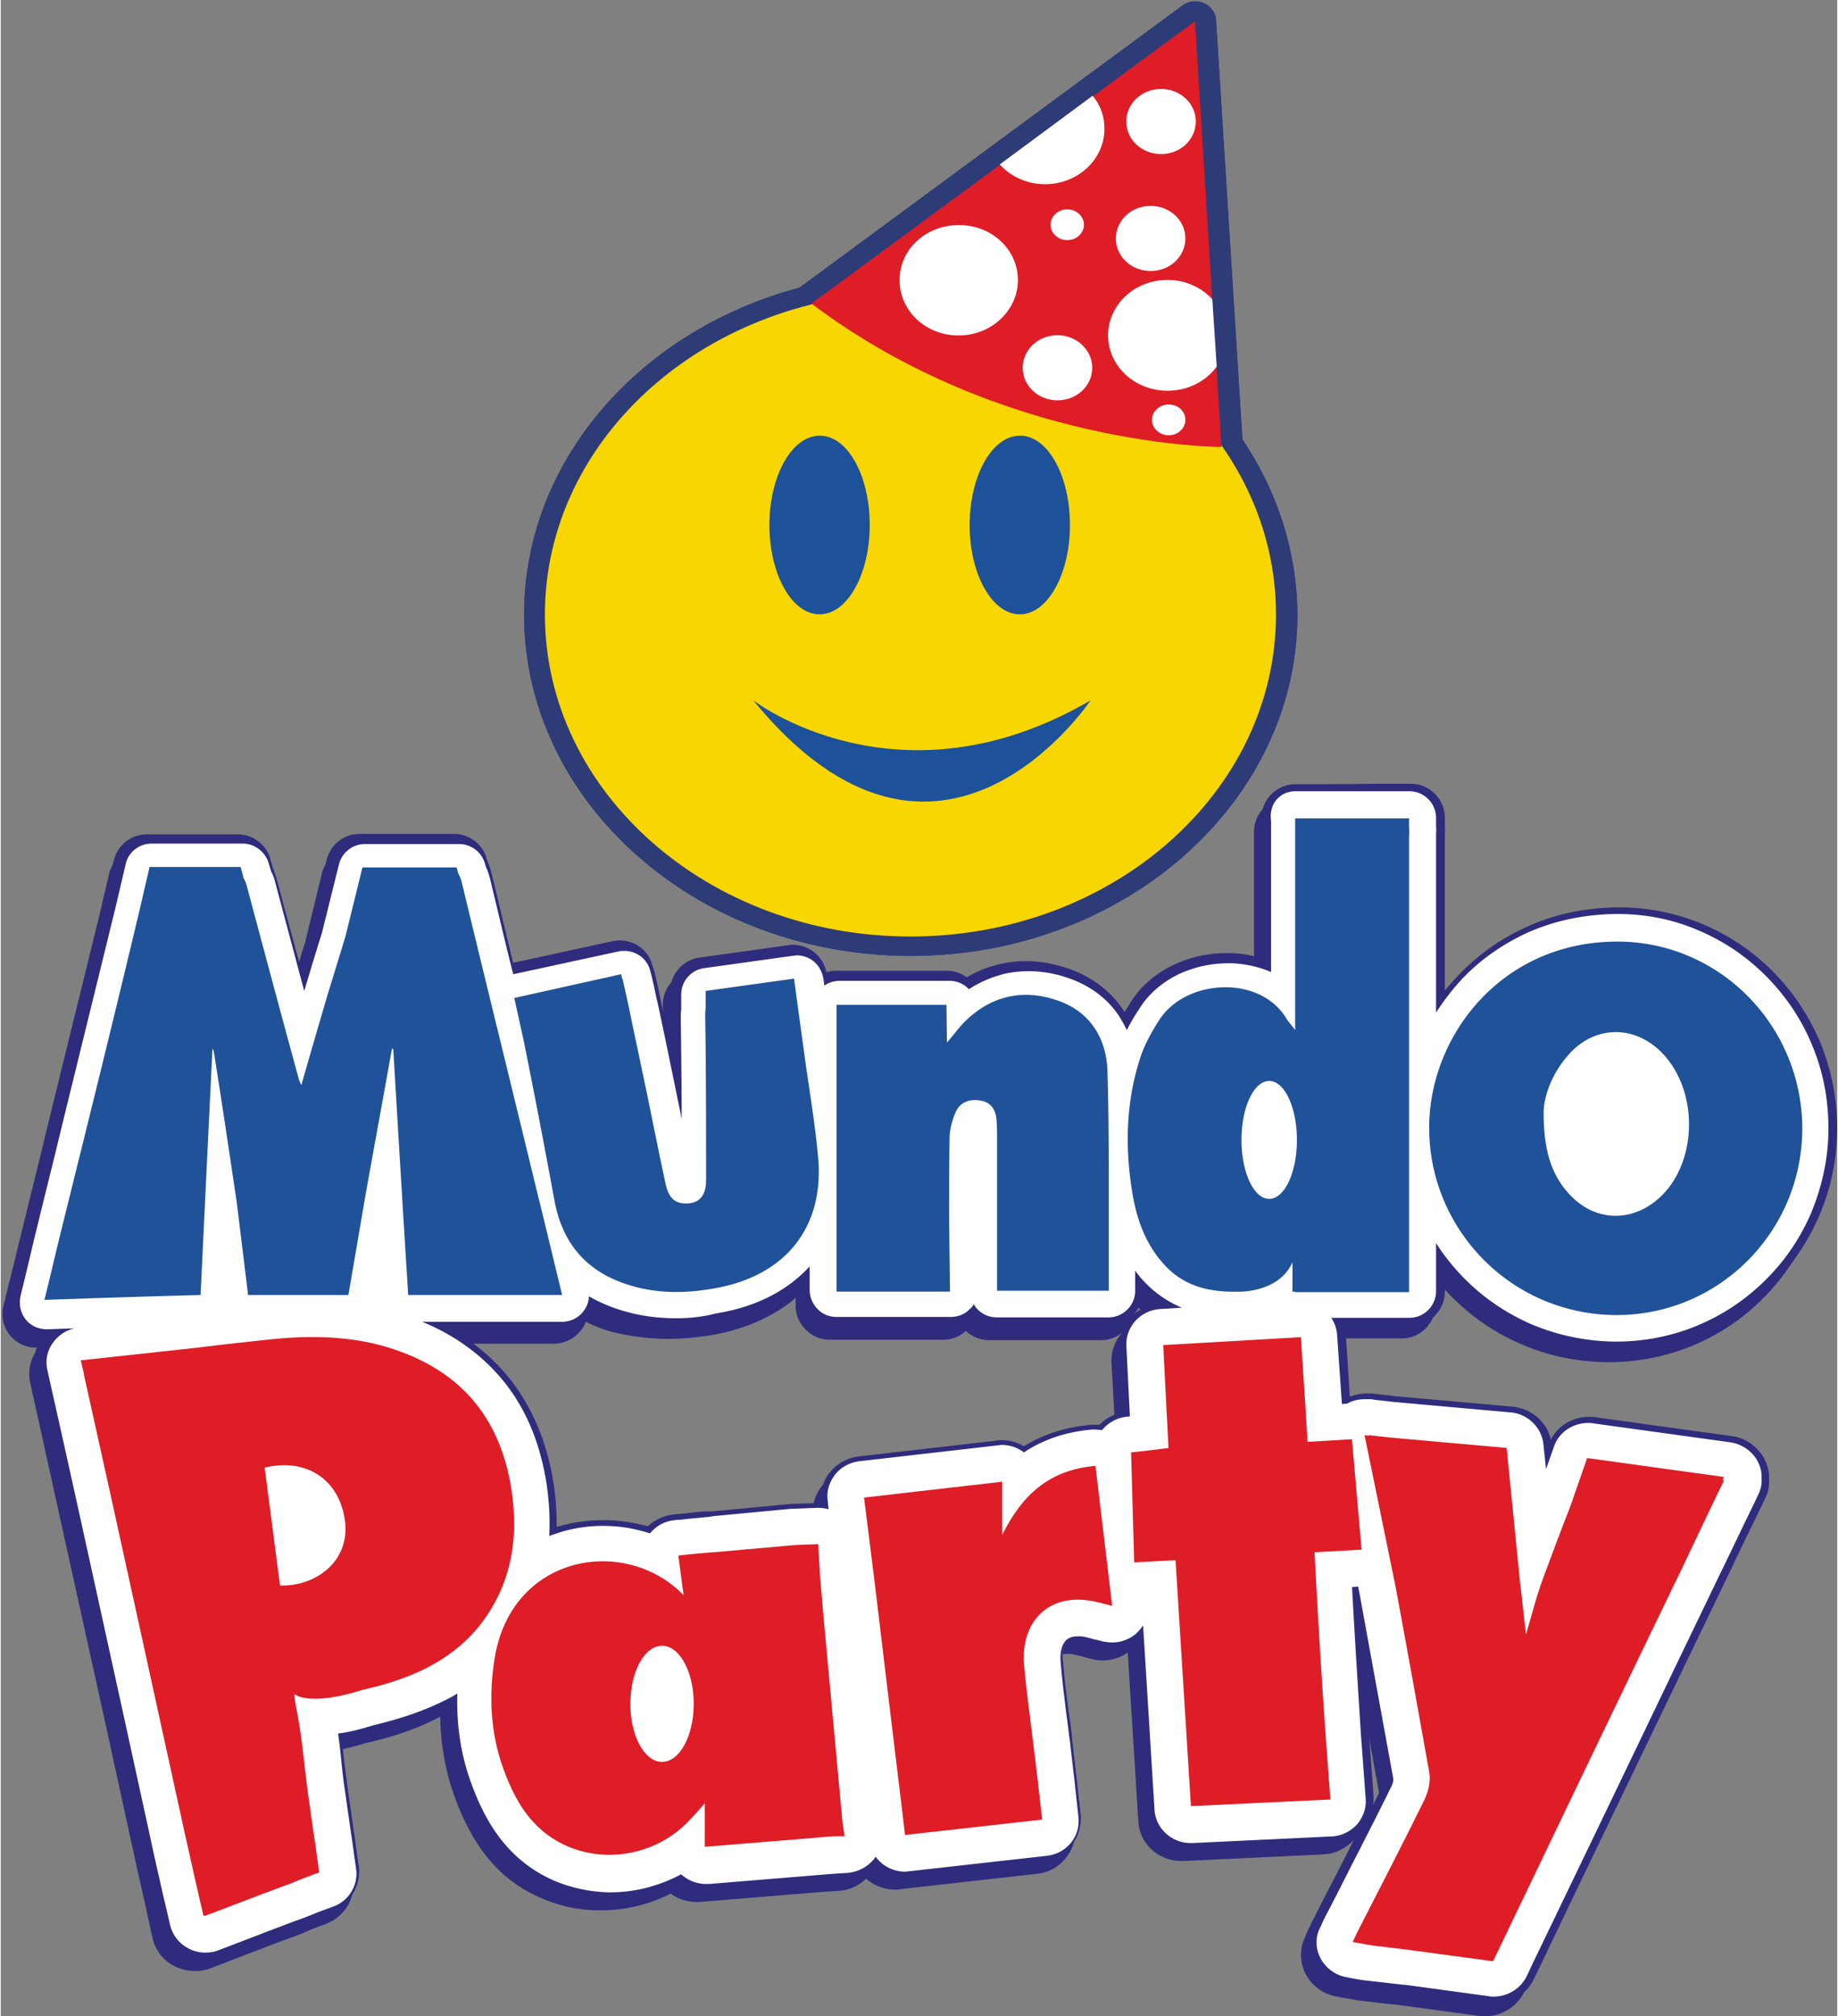 <svg height="2500" viewBox="-.517 -.282 400.848 440.091" width="2279" xmlns="http://www.w3.org/2000/svg"><rect x="-.517" y="-.282" width="400.848" height="440.091" fill="#808080" stroke="none"/><path d="m93.46 292c6.145 3.073 11.234 7.202 15.266 12.194 4.801 6.05 7.874 13.635 9.218 22.276.576 3.552.768 7.009.672 10.274.384-.097.768-.289 1.152-.385a33.421 33.421 0 0 1 9.698-1.44c2.688 0 5.472.288 8.065.96.672.192 1.248.384 1.92.576 1.44-1.536 3.457-2.496 5.569-2.784.576-.096 2.112-.192 2.112-.192 1.536-.192 3.169-.288 4.705-.48l1.44-.096 17.283-1.632h.48l4.993-.192h.288c.48 0 .96 0 1.344.096l-.096-.864c-.288-2.209.384-4.513 1.824-6.241s3.457-2.88 5.761-3.169l30.149-3.456c.288 0 .672-.096 1.056-.096 1.728 0 3.456.48 4.8 1.44 4.321-2.785 9.218-4.417 14.787-4.897h.768c.384 0 .768 0 1.248.096 1.44-1.536 3.36-2.496 5.473-2.784h.192l-.768-14.595c-.288-4.608 3.457-8.545 8.161-8.833l1.728-.096a23.797 23.797 0 0 1 -5.952-4.8c-.192-.193-.288-.385-.48-.577v2.112c0 3.649-2.977 6.625-6.626 6.625h-24.387c-1.92 0-3.84-.864-5.089-2.304l-.288.288c-1.248 1.248-2.977 2.016-4.705 2.016h-24.868c-1.728 0-3.456-.672-4.704-1.92s-1.92-2.88-1.92-4.705v-3.36c-4.897 4.705-11.618 7.873-19.588 9.217-3.072.48-6.049.768-8.929.768-4.417 0-8.545-.576-12.482-1.824a36.899 36.899 0 0 1 -5.953-2.496c-.192.96-.672 1.824-1.248 2.688-1.248 1.632-3.169 2.497-5.185 2.497h-26.884zm230.147 147.191c-.384 0-.768 0-1.248-.096l-18.339-2.495h-.384c-2.4-.288-4.992-.576-7.393-.864-1.152-.096-2.112-.288-3.264-.48h-.096l-1.44-.288c-2.689-.48-4.897-2.017-6.145-4.417a8.239 8.239 0 0 1 -.193-7.49c.193-.383.289-.671.48-.96l.097-.095c.288-.672.672-1.44 1.056-2.209a596.075 596.075 0 0 0 3.936-7.68c3.36-6.626 6.913-13.443 10.178-20.164.192-.384.288-.864.288-1.056-2.496-13.73-4.993-27.364-7.297-39.942l-.096-.48c.576 10.081 1.248 20.067 1.824 30.148l1.056 14.306c.192 2.305-.576 4.513-2.208 6.241-1.536 1.729-3.745 2.689-6.049 2.88l-30.34 1.441h-.48c-4.61 0-8.354-3.456-8.642-7.97l-2.4-38.309-.385.384c-1.536 1.344-3.648 2.112-5.76 2.112-.673 0-1.44-.096-2.113-.288-.768-.192-1.44-.384-2.112-.576-.96-.288-1.632-.48-2.208-.48-.384-.096-.769-.096-1.153-.096-.864 0-1.632.192-2.016.576-.864.768-1.248 2.497-1.056 4.609.288 3.648.768 7.297 1.248 11.138v.192c.288 1.92.48 3.84.768 5.76.384 3.65.864 7.202 1.248 11.042l.577 5.281c.288 2.208-.385 4.417-1.729 6.145-1.44 1.824-3.552 2.976-5.857 3.265l-29.956 3.36c-.384 0-.672.096-.96.096-2.4 0-4.801-1.056-6.433-2.784l-.096.096c-1.537 1.824-3.841 2.88-6.241 2.976l-1.729.096-28.132 2.208h-.768c-2.016 0-4.033-.672-5.569-2.016-4.705 2.497-9.985 3.745-15.266 3.745h-.384c-4.321-.096-8.546-.96-12.386-2.689-4.033-1.824-7.681-4.416-10.562-7.68-3.168-3.65-5.857-8.354-7.97-14.211-2.015-5.665-3.072-11.81-3.072-18.243-.576.288-1.056.576-1.632.864-4.416 2.209-9.505 4.033-15.65 5.377a58.39 58.39 0 0 1 -7.105 1.728c.288 2.017.48 3.937.672 5.857.192 1.729.384 3.649.672 5.473l1.344 9.41c.192 1.152.384 2.4.48 3.456l.672 4.705c.576 3.84-1.728 7.585-5.377 9.025l-3.648 1.344c-1.248.576-2.88 1.153-4.705 1.825-1.344.48-2.784 1.056-4.609 1.728l-12 4.608a9.218 9.218 0 0 1 -3.169.576h-.288c-1.44 0-2.88-.384-4.129-.96a8.756 8.756 0 0 1 -4.416-5.665c-.48-2.113-.96-4.129-1.44-6.145l-.096-.288c-.96-4.225-1.825-8.162-2.785-12.29-1.92-8.545-3.744-17.09-5.569-25.636l-.192-.768c-5.28-23.908-10.657-48.68-16.13-73.067 0-.193-.096-.289-.096-.385l-.576-2.688c-.48-2.304 0-4.8 1.44-6.721.48-.576.96-1.152 1.632-1.632l-2.208.096h-.192c-2.017 0-3.84-.864-5.089-2.4a6.608 6.608 0 0 1 -1.344-5.761 387.96 387.96 0 0 1 1.248-5.281c.864-3.553 1.632-6.913 2.496-10.274 1.537-6.145 3.073-12.386 4.609-18.53l.192-.673c4.033-16.514 8.257-33.509 12.386-50.504l2.016-9.025a6.568 6.568 0 0 1 6.433-5.185h19.875c2.977 0 5.57 2.017 6.337 4.801l.48 1.824c.384.768.672 1.536.865 2.4 2.016 7.49 4.032 14.979 5.664 21.124.672-2.304 1.345-4.513 2.113-6.721l1.056-3.265 3.648-14.978c.769-2.976 3.36-4.993 6.433-4.993h20.644c2.976 0 5.664 2.017 6.433 4.897l.192.672c.384.864.672 1.728.96 2.88 1.536 6.626 3.168 13.25 4.8 19.876l22.276-4.897c.48-.096.96-.192 1.44-.192 3.073 0 5.761 2.112 6.433 5.089.096.384.288.672.288 1.056.48 2.016 1.92 8.833 1.92 8.833.673 3.265 1.44 6.721 2.113 10.178.288 1.536.672 3.072.96 4.608 0-4.512-.096-9.409-.192-14.21 0-.576 0-1.152.096-1.728v-3.457c0-3.264 2.496-6.145 5.76-6.529l19.3-2.688c.288 0 .576-.096.864-.096 1.44 0 2.88.48 4.033 1.344 1.44 1.056 2.304 2.593 2.592 4.417l.096.48a6.887 6.887 0 0 1 2.784-.576h24.004c1.632 0 3.169.576 4.32 1.632 2.497-1.536 5.09-2.592 7.874-3.168 1.632-.384 3.264-.48 4.993-.48 2.976 0 5.953.576 9.025 1.536 4.8 1.632 8.833 4.608 11.426 8.641.384.576.672 1.152 1.056 1.728a93.306 93.306 0 0 1 2.208-3.648c2.113-3.265 5.281-5.953 9.218-7.681 3.264-1.537 7.009-2.305 10.753-2.305h.673c2.688.096 5.472.576 7.873 1.537v-32.07c0-3.648 2.976-6.624 6.625-6.624h24.866c3.648 0 6.625 2.976 6.625 6.625v1.824c.096.768 0 1.536 0 2.016v36.198c1.248-1.825 2.688-3.457 4.224-5.089a45.895 45.895 0 0 1 14.787-10.562c5.952-2.688 12.481-4.032 19.395-4.128h.48c6.145 0 12.193 1.248 17.858 3.552a46.021 46.021 0 0 1 14.979 9.986c4.416 4.416 7.873 9.505 10.273 15.266 2.497 5.953 3.745 12.194 3.745 18.723 0 6.433-1.344 12.674-3.84 18.627-2.401 5.665-5.954 10.754-10.274 15.074s-9.41 7.681-15.075 9.986-11.713 3.552-17.858 3.552h-.48c-6.53-.096-12.866-1.44-18.82-4.032-5.664-2.497-10.657-6.05-14.978-10.466a56.19 56.19 0 0 1 -4.32-5.185v7.97c0 3.648-2.977 6.625-6.625 6.625h-15.746c.384.864.672 1.824.672 2.784l.96 14.402h.288c1.249-.672 2.689-.96 4.13-.96h.96c.287 0 .671 0 .96.096 1.344.192 2.688.288 4.032.384h.096l25.732 2.304c4.129.384 7.49 3.553 7.873 7.586l.192 1.92.576-1.632c1.153-3.457 4.513-5.761 8.258-5.761.384 0 .864 0 1.248.096l29.86 4.128a8.98 8.98 0 0 1 6.433 4.321c.769 1.344 1.153 2.88 1.057 4.32.096 1.345-.192 2.69-.769 3.937l-2.88 5.953a1537.893 1537.893 0 0 1 -6.241 12.962c-3.264 6.817-6.625 13.73-9.89 20.547-9.793 20.356-19.97 41.479-29.956 62.314-.096.192-.192.288-.192.384l-1.344 2.784c-1.825 3.169-4.897 5.09-8.258 5.09" fill="#2f2c7d"/><path d="m297.225 397.273c.192-.864.192-1.632.192-2.496l-1.056-14.306c-.385-5.953-.769-11.81-1.153-17.667 1.633 9.121 3.36 18.53 5.09 28.036 0 .192-.097.48-.193.672zm-51.945-107.823c1.152-1.344 1.824-2.977 1.824-4.897v-.096c1.056 1.056 2.112 1.92 3.264 2.784-1.92.192-3.744 1.057-5.088 2.209m-99.952 2.496c2.88 0 5.857-.288 9.026-.768 7.393-1.248 13.73-4.033 18.627-8.161v1.632c0 2.016.768 3.84 2.208 5.28s3.264 2.21 5.185 2.21h24.771c1.825 0 3.649-.673 4.993-1.921 1.344 1.248 3.169 2.016 5.089 2.016h24.388a7.255 7.255 0 0 0 4.705-1.728c-1.537 1.728-2.497 4.033-2.4 6.529l.767 13.922c-1.92.384-3.744 1.248-5.089 2.688h-1.728c-5.473.48-10.465 2.017-14.786 4.705-1.44-.864-3.169-1.344-4.8-1.344-.385 0-.769 0-1.057.096l-30.149 3.457c-2.496.288-4.704 1.536-6.337 3.456-1.536 1.92-2.208 4.32-2.016 6.721h-.864l-4.993.192h-.576l-17.283 1.632h-1.44c-1.632.096-3.168.288-4.704.48h-.193c-.672.096-1.248.096-1.92.192a9.671 9.671 0 0 0 -5.76 2.593c-.48-.192-1.057-.288-1.537-.384-2.688-.672-5.473-.96-8.257-.96-3.36 0-6.721.48-9.986 1.44h-.096c0-2.977-.192-6.145-.672-9.314-1.344-8.833-4.513-16.418-9.313-22.659-3.457-4.417-7.681-8.065-12.77-10.946h23.811c2.305 0 4.417-1.056 5.857-2.784a6.907 6.907 0 0 0 1.152-2.016c1.633.864 3.457 1.536 5.281 2.112 4.225 1.056 8.354 1.632 12.866 1.632m135.093-118.098c-4.033 0-7.393 3.36-7.393 7.393v30.629a22.47 22.47 0 0 0 -7.105-1.152h-.672c-3.84 0-7.681.864-11.042 2.4-4.033 1.824-7.297 4.609-9.505 7.97-.577.863-1.057 1.727-1.537 2.496-.096-.192-.288-.384-.384-.576-2.784-4.13-6.913-7.202-11.906-8.93-3.168-1.056-6.24-1.632-9.313-1.632-1.728 0-3.457.192-5.185.576-2.688.576-5.28 1.536-7.681 2.976-1.248-.96-2.784-1.44-4.417-1.44h-24.001c-.768 0-1.44.096-2.209.288-.384-1.728-1.344-3.36-2.784-4.416a7.528 7.528 0 0 0 -4.513-1.537c-.384 0-.672 0-1.056.096l-19.299 2.689c-3.648.48-6.433 3.648-6.433 7.297v3.456c0 .577-.096 1.153-.096 1.825 0 2.112.096 4.224.096 6.337-.48-2.4-1.056-4.801-1.536-7.01l-.576-2.784c-.384-2.016-.864-4.032-1.344-6.049-.096-.384-.192-.768-.385-1.152-.864-3.36-3.744-5.665-7.2-5.665-.577 0-1.057.096-1.633.192l-21.603 4.705c-1.728-7.01-3.169-13.25-4.609-19.107-.288-1.152-.576-2.112-.96-2.976l-.192-.577c-.864-3.264-3.84-5.472-7.201-5.472h-19.972c-3.457 0-6.337 2.304-7.201 5.664l-3.649 14.979-.96 3.072v.096c-.48 1.44-.864 2.88-1.344 4.321-1.537-5.569-3.265-12.098-4.993-18.435-.192-.864-.576-1.728-.864-2.496l-.48-1.729c-.864-3.168-3.84-5.376-7.105-5.376h-19.875c-3.457 0-6.433 2.4-7.202 5.76l-2.112 9.026c-4.128 16.802-8.353 33.893-12.386 50.408-1.536 6.433-3.168 12.77-4.704 19.203-.865 3.36-1.633 6.72-2.497 10.177l-.096.192c-.384 1.632-.768 3.36-1.248 5.185-.576 2.208 0 4.609 1.44 6.433 1.44 1.728 3.457 2.688 5.761 2.688h.48c-.096.096-.192.192-.288.384-1.536 2.113-2.112 4.801-1.536 7.298l.576 2.688c0 .096.096.288.096.384 5.377 24.388 10.85 49.16 16.13 73.067 1.92 8.834 3.841 17.571 5.761 26.404.864 4.129 1.825 8.162 2.785 12.386v.192c.48 2.017.864 4.033 1.344 6.05a9.097 9.097 0 0 0 4.8 6.144 9.974 9.974 0 0 0 4.417 1.056h.192a8.856 8.856 0 0 0 3.457-.672l12.002-4.608a178.905 178.905 0 0 1 4.608-1.729c1.92-.672 3.457-1.248 4.801-1.92l3.553-1.344c4.032-1.536 6.529-5.57 5.953-9.794l-.672-4.704c-.096-1.057-.288-2.209-.48-3.457l-1.345-9.41c-.192-1.824-.48-3.744-.672-5.376s-.384-3.36-.576-5.09c2.016-.383 4.225-.96 6.433-1.631 6.145-1.345 11.234-3.169 15.747-5.473l.576-.288c.096 6.049 1.152 11.906 3.072 17.282 2.112 5.857 4.8 10.754 8.065 14.403 2.977 3.456 6.625 6.049 10.85 7.873 3.937 1.728 8.257 2.688 12.674 2.688h.48c5.28 0 10.466-1.248 15.17-3.648 1.633 1.248 3.649 1.824 5.665 1.824h.768l26.884-2.208 1.44-.096 1.633-.096c2.4-.096 4.609-1.057 6.24-2.689a9.637 9.637 0 0 0 6.338 2.4c.384 0 .768 0 1.056-.095l29.957-3.36c2.592-.289 4.8-1.537 6.337-3.553a8.99 8.99 0 0 0 1.92-6.721l-.576-5.281c-.384-3.649-.864-7.297-1.248-11.042-.192-2.016-.48-4.129-.768-5.953-.48-3.84-.96-7.49-1.249-11.138-.192-2.112.288-3.456.768-3.936.288-.288.769-.384 1.537-.384.288 0 .672 0 1.056.096.48.096 1.248.288 2.112.48.576.192 1.344.384 2.112.576s1.537.288 2.305.288c1.92 0 3.84-.576 5.473-1.728l2.304 36.87c.288 4.896 4.417 8.64 9.41 8.64h.48l30.436-1.44c2.497-.096 4.897-1.248 6.625-3.072 0 0 0-.096.096-.096a997.791 997.791 0 0 1 -5.185 10.178c-1.344 2.496-2.592 5.088-3.936 7.68-.384.769-.768 1.537-1.056 2.209v.096c-.192.288-.288.672-.48 1.056-1.249 2.593-1.153 5.665.192 8.161s3.84 4.321 6.72 4.801l1.44.288h.097c1.056.192 2.112.384 3.264.576 2.497.288 4.993.576 7.394.864h.48l18.338 2.497c.48.096.865.096 1.345.096 3.648 0 7.009-2.112 8.545-5.28l1.344-2.785c.096-.096.096-.288.192-.384 9.986-20.932 20.163-41.959 29.957-62.314 3.264-6.817 6.625-13.73 9.89-20.547 2.112-4.32 4.128-8.738 6.24-12.962l.384-.672 2.497-5.281a8.175 8.175 0 0 0 .864-4.225c.096-1.632-.384-3.264-1.152-4.704-1.44-2.497-4.033-4.321-6.913-4.705l-29.86-4.129c-.481-.096-.865-.096-1.345-.096-3.553 0-6.817 1.92-8.353 4.993-.865-3.84-4.225-6.817-8.354-7.201l-25.732-2.305c-1.344-.192-2.688-.288-4.128-.48-.384 0-.672-.096-1.056-.096h-.96c-1.249 0-2.497.288-3.65.672l-.863-13.442c0-.672-.192-1.344-.384-2.016h14.69c4.033 0 7.393-3.36 7.393-7.393v-5.665c.96 1.152 1.92 2.304 2.976 3.457 4.417 4.512 9.506 8.16 15.267 10.657 5.953 2.689 12.386 4.033 19.107 4.129h.48c6.337 0 12.386-1.248 18.147-3.553 5.76-2.4 10.85-5.76 15.266-10.177 4.513-4.417 7.97-9.602 10.466-15.363 2.592-5.952 3.84-12.29 3.936-18.914 0-6.53-1.248-12.962-3.744-19.011-2.497-5.857-5.953-11.042-10.466-15.555-4.417-4.416-9.505-7.777-15.17-10.177a47.114 47.114 0 0 0 -18.147-3.649h-.48c-7.01.096-13.634 1.44-19.683 4.225-5.665 2.496-10.754 6.145-15.075 10.657-.96 1.057-1.92 2.113-2.88 3.265v-33.51-.383c0-.576.096-1.249 0-2.113v-1.728c0-4.033-3.36-7.393-7.393-7.393h-8.065c-5.57.192-11.33.192-16.803.192m-135.092 116.561c-4.32 0-8.353-.576-12.29-1.824a33.974 33.974 0 0 1 -6.817-2.977c0 1.248-.48 2.4-1.248 3.36-1.152 1.44-2.784 2.209-4.609 2.209h-30.533c7.489 3.072 13.634 7.681 18.147 13.442 4.704 5.953 7.68 13.346 9.025 21.987.576 3.937.768 7.682.576 11.33.672-.288 1.44-.48 2.208-.768a31.683 31.683 0 0 1 9.506-1.44c2.688 0 5.28.288 7.873.96.768.192 1.536.384 2.4.672 1.345-1.632 3.265-2.688 5.377-2.88.672-.096 1.44-.096 2.113-.192 1.536-.192 3.168-.288 4.704-.48.288 0 .576 0 .864-.096.192 0 .384 0 .576-.096l17.283-1.633h.48l4.993-.192h.288a9.47 9.47 0 0 1 2.304.288l-.192-1.92c-.288-2.016.384-4.033 1.633-5.665 1.344-1.632 3.168-2.592 5.28-2.88l30.15-3.457c.287 0 .575-.096.96-.096 1.727 0 3.456.576 4.8 1.632 4.32-2.88 9.313-4.512 14.882-4.992h.672c.48 0 1.057.096 1.537.096 1.248-1.537 3.072-2.593 5.184-2.88l.865-.097-.769-15.362c-.192-4.225 3.073-7.777 7.394-8.065l4.704-.288c-3.168-1.345-5.953-3.265-8.353-5.857-.672-.672-1.248-1.44-1.824-2.209v4.321a5.82 5.82 0 0 1 -5.857 5.857h-24.388c-2.112 0-4.033-1.152-5.089-2.88-.192.383-.48.768-.864 1.056-1.056 1.152-2.592 1.728-4.225 1.728h-24.867c-1.537 0-3.073-.576-4.129-1.728-1.056-1.057-1.728-2.593-1.728-4.13v-5.184c-4.897 5.377-11.906 8.93-20.451 10.274-2.88.768-5.761 1.056-8.546 1.056m135.093-115.026h24.868a5.82 5.82 0 0 1 5.857 5.857v1.824c.096.768 0 1.44 0 1.92v38.791c1.632-2.497 3.456-4.897 5.473-7.105 4.128-4.417 9.121-7.874 14.594-10.37 5.857-2.592 12.29-3.937 19.107-4.033h.48c6.049 0 12.002 1.153 17.57 3.553a46.078 46.078 0 0 1 14.69 9.89c4.322 4.32 7.778 9.409 10.082 14.978 2.497 5.857 3.649 12.002 3.649 18.435 0 6.337-1.344 12.481-3.745 18.338-2.4 5.57-5.76 10.562-10.177 14.883-4.32 4.224-9.218 7.489-14.786 9.793s-11.522 3.457-17.571 3.457h-.48c-6.433-.096-12.674-1.44-18.435-3.937-5.569-2.496-10.562-5.953-14.786-10.37-2.113-2.208-4.033-4.608-5.665-7.2v10.465a5.82 5.82 0 0 1 -5.857 5.857h-17.09c.671 1.056 1.151 2.304 1.247 3.648l1.057 15.17 1.152-.095c1.152-.672 2.496-.96 3.936-.96h1.825c1.44.192 2.784.288 4.128.48l25.732 2.304c3.745.288 6.817 3.265 7.201 6.913l.576 5.473 1.729-4.897c1.056-3.168 4.128-5.185 7.489-5.185.384 0 .768 0 1.152.096l29.86 4.13c2.497.383 4.61 1.823 5.858 3.936.672 1.248 1.056 2.592.96 4.032.096 1.152-.192 2.4-.768 3.553-.96 2.016-1.92 4.032-2.88 5.953a1537.893 1537.893 0 0 1 -6.242 12.962c-3.264 6.817-6.625 13.73-9.89 20.547-9.793 20.451-19.97 41.574-29.956 62.313-.096.193-.192.289-.192.385l-1.344 2.88c-1.344 2.688-4.129 4.417-7.201 4.417-.384 0-.768 0-1.152-.096l-18.34-2.497h-.287c-2.497-.288-4.993-.576-7.585-.864-1.153-.096-2.113-.288-3.265-.48l-1.44-.288c-2.4-.384-4.513-1.92-5.665-4.033s-1.248-4.608-.192-6.72c.192-.385.384-.769.48-1.057.384-.768.672-1.44 1.056-2.112a596.075 596.075 0 0 0 3.937-7.681c3.36-6.625 6.913-13.442 10.177-20.163.288-.577.384-1.249.384-1.44-2.496-13.73-4.992-27.365-7.297-40.039l-.384-2.016-1.344.096c.576 10.658 1.248 21.22 1.92 31.877l1.056 14.306c.192 2.016-.576 4.129-1.92 5.665-1.44 1.536-3.36 2.496-5.569 2.592l-30.34 1.44h-.384c-4.13 0-7.586-3.168-7.874-7.2l-2.496-40.327c-.384.672-.96 1.248-1.536 1.824-1.44 1.249-3.36 1.92-5.185 1.92-.672 0-1.248-.095-1.92-.191-.769-.192-1.44-.384-2.017-.48-.96-.288-1.728-.48-2.304-.576-.384-.096-.768-.096-1.248-.096-.96 0-1.825.192-2.497.768-1.056.96-1.536 2.88-1.248 5.28.288 3.65.768 7.298 1.248 11.234.288 1.92.48 3.937.768 5.857.385 3.649.865 7.201 1.249 11.042.192 1.728.384 3.456.576 5.28.48 4.225-2.593 7.97-6.913 8.45l-29.957 3.36c-.288 0-.576.096-.96.096-2.592 0-4.993-1.248-6.433-3.264-.192.288-.384.576-.576.768-1.44 1.632-3.457 2.592-5.665 2.785l-1.728.096-1.44.096-26.885 2.208h-.672c-2.016 0-3.84-.672-5.377-2.016-.096 0-.096-.096-.096-.096-4.704 2.496-9.985 3.936-15.362 3.936h-.384a32.538 32.538 0 0 1 -12.098-2.592c-3.936-1.729-7.393-4.32-10.273-7.49-3.169-3.552-5.761-8.257-7.778-13.922-2.208-6.048-3.168-12.481-2.976-19.395-.864.577-1.824 1.057-2.785 1.537-4.416 2.208-9.409 3.936-15.458 5.377-2.784.864-5.377 1.536-7.777 1.824.288 2.208.576 4.417.768 6.625.192 1.824.384 3.648.672 5.473l1.344 9.41c.192 1.247.384 2.4.48 3.36l.673 4.704c.48 3.457-1.537 6.913-4.897 8.162l-3.649 1.344a70.979 70.979 0 0 1 -4.705 1.824c-1.344.48-2.784 1.056-4.608 1.728l-12.002 4.61c-.96.383-1.92.575-2.88.575h-.194c-1.248 0-2.592-.288-3.744-.96-2.016-1.056-3.457-2.976-3.937-5.089s-.96-4.128-1.44-6.145c-.96-4.32-1.92-8.353-2.784-12.482-1.92-8.833-3.841-17.57-5.761-26.404-5.281-24.003-10.658-48.775-16.13-73.067 0-.192-.097-.288-.097-.384l-.576-2.688c-.48-2.113 0-4.321 1.344-6.05 1.153-1.536 2.785-2.592 4.61-2.976l-5.954.192h-.191c-1.728 0-3.456-.768-4.513-2.112-1.152-1.44-1.536-3.265-1.152-5.089.384-1.728.864-3.456 1.248-5.185.865-3.552 1.633-7.009 2.497-10.37 1.536-6.432 3.168-12.77 4.705-19.202 4.032-16.515 8.257-33.605 12.385-50.504l2.113-9.025c.576-2.689 2.976-4.513 5.665-4.513h19.875c2.592 0 4.896 1.728 5.665 4.225l.576 1.824c.384.672.672 1.44.864 2.304 2.112 7.873 4.224 15.843 6.337 23.716.96-3.169 1.92-6.433 2.88-9.506.288-1.056.672-2.112.96-3.072l3.745-15.074c.672-2.593 2.976-4.417 5.665-4.417h20.547a5.876 5.876 0 0 1 5.665 4.32l.192.673c.384.768.672 1.728.96 2.784 1.632 6.817 3.265 13.73 4.993 20.643l23.043-4.992c.384-.096.864-.096 1.249-.096 2.688 0 5.088 1.824 5.664 4.512.096.288.192.672.288 1.056.48 2.017.865 4.033 1.345 6.05l.576 2.688c.672 3.264 1.44 6.72 2.112 10.177.768 3.553 1.44 7.105 2.208 10.658.096.48.192 1.056.288 1.536 0-7.297-.096-14.69-.192-21.987 0-.576 0-1.152.096-1.728v-4.13a5.8 5.8 0 0 1 5.09-5.76l19.298-2.688c.288 0 .576-.096.768-.096 1.248 0 2.497.384 3.553 1.152 1.248.96 2.016 2.304 2.304 3.84.096.576.192 1.057.192 1.633a5.82 5.82 0 0 1 3.36-1.057h24.004c1.633 0 3.169.673 4.225 1.825 2.592-1.633 5.28-2.785 8.161-3.457 1.537-.288 3.169-.48 4.801-.48 2.88 0 5.857.48 8.833 1.536 4.705 1.633 8.546 4.513 11.042 8.354.576.96 1.152 1.92 1.632 2.976.769-1.536 1.729-3.168 2.88-4.897 2.017-3.168 5.09-5.76 8.834-7.489a25.788 25.788 0 0 1 10.37-2.208h.672c3.072.096 6.049.768 8.737 1.92v-32.933c-.48-3.072 2.113-5.76 5.377-5.76" fill="#2f2c7d"/><path d="m95.08 289.039c6.144 3.072 11.233 7.201 15.266 12.194 4.8 6.049 7.873 13.634 9.217 22.275.576 3.553.768 7.01.672 10.274.384-.096.768-.288 1.153-.384a33.421 33.421 0 0 1 9.697-1.44c2.688 0 5.473.288 8.065.96.672.192 1.248.384 1.92.576 1.44-1.536 3.457-2.497 5.57-2.785l2.208-.192c1.536-.192 3.072-.288 4.704-.48l1.44-.096 17.283-1.632h.48l4.993-.192h.288c.48 0 .96 0 1.344.096l-.096-.864c-.288-2.208.384-4.513 1.825-6.241s3.456-2.88 5.76-3.169l30.15-3.456c.383 0 .671-.096 1.055-.096 1.729 0 3.457.48 4.801 1.44 4.32-2.784 9.218-4.417 14.786-4.897h.769c.384 0 .768 0 1.248.096 1.44-1.536 3.36-2.496 5.473-2.784h.192l-.769-14.594c-.288-4.61 3.457-8.546 8.162-8.834l1.728-.096a23.797 23.797 0 0 1 -5.953-4.8c-.192-.192-.288-.385-.48-.577v2.113c0 3.648-2.976 6.625-6.625 6.625h-24.388c-1.92 0-3.84-.864-5.089-2.305l-.288.288c-1.248 1.249-2.976 2.017-4.704 2.017h-24.868c-1.728 0-3.457-.672-4.705-1.92s-1.92-2.977-1.92-4.705v-3.36c-4.897 4.704-11.618 7.872-19.587 9.217-3.073.48-6.05.768-8.93.768-4.416 0-8.545-.576-12.481-1.824a36.899 36.899 0 0 1 -5.953-2.497c-.192.96-.672 1.824-1.249 2.689-1.248 1.632-3.168 2.496-5.184 2.496h-26.98zm230.147 147.19c-.384 0-.768 0-1.248-.095l-18.34-2.497-.383-.096c-2.4-.288-4.897-.576-7.393-.864-1.153-.096-2.113-.288-3.265-.48l-1.44-.288c-2.592-.48-4.897-2.112-6.145-4.417s-1.344-5.089-.192-7.489c.192-.384.384-.768.48-1.056.288-.672.672-1.44 1.056-2.208 1.344-2.593 2.593-5.09 3.937-7.586v-.096c3.36-6.625 6.913-13.442 10.177-20.163.192-.384.288-.864.288-1.056-2.4-13.634-4.992-27.268-7.297-39.942l-.096-.48c.576 10.274 1.248 20.547 1.825 30.149l1.056 14.306c.192 2.304-.576 4.512-2.209 6.24-1.536 1.729-3.744 2.69-6.049 2.881l-30.34 1.44h-.48c-4.609 0-8.354-3.456-8.642-7.969l-2.4-38.31-.384.384c-1.536 1.345-3.649 2.113-5.76 2.113-.673 0-1.441-.096-2.113-.288-.768-.192-1.44-.384-2.017-.48h-.096c-.864-.192-1.632-.48-2.208-.48-.384-.097-.768-.097-1.152-.097-.864 0-1.632.192-2.016.577-.865.768-1.249 2.496-1.057 4.608.288 3.649.769 7.297 1.249 11.138.288 1.92.48 3.937.768 5.953.384 3.648.864 7.201 1.248 11.042l.576 5.28c.288 2.209-.384 4.321-1.728 6.145-1.44 1.825-3.553 2.977-5.857 3.265l-29.957 3.36c-.288 0-.672.096-.96.096-2.4 0-4.8-1.056-6.433-2.784l-.096.096c-1.536 1.824-3.84 2.88-6.24 2.976l-1.73.096-28.42 2.305h-.768c-2.016 0-4.032-.672-5.568-2.017-4.705 2.497-9.986 3.745-15.267 3.745h-.384c-4.32-.096-8.545-.96-12.386-2.688-4.032-1.825-7.681-4.417-10.561-7.682-3.169-3.648-5.857-8.353-7.97-14.21-2.016-5.665-3.072-11.81-3.072-18.243-.576.289-1.056.577-1.632.865-4.417 2.208-9.506 4.032-15.65 5.376a58.39 58.39 0 0 1 -7.106 1.729c.288 2.016.48 3.936.672 5.857.192 1.728.384 3.648.672 5.472l1.345 9.41c.192 1.152.384 2.4.48 3.456l.672 4.705c.576 3.84-1.729 7.585-5.377 9.026l-3.649 1.344c-1.248.576-2.88 1.152-4.704 1.824-1.345.48-2.785 1.056-4.61 1.728l-12 4.609a9.218 9.218 0 0 1 -3.17.576h-.287c-1.44 0-2.88-.384-4.13-.96a8.756 8.756 0 0 1 -4.416-5.665c-.48-2.112-.96-4.129-1.44-6.145v-.096c-.96-4.225-1.92-8.257-2.784-12.386-1.92-8.545-3.745-17.09-5.665-25.636l-.192-.768c-5.281-23.908-10.658-48.68-16.13-73.067 0-.192-.097-.288-.097-.384l-.576-2.689c-.48-2.304 0-4.8 1.44-6.72.48-.577.96-1.153 1.633-1.633l-2.209.096h-.192c-2.016 0-3.84-.864-5.089-2.4a6.608 6.608 0 0 1 -1.344-5.761 387.96 387.96 0 0 1 1.248-5.28c.865-3.553 1.633-6.914 2.497-10.275 1.536-6.144 3.072-12.29 4.512-18.434l.192-.96c4.033-16.515 8.258-33.51 12.386-50.312l2.017-9.026a6.568 6.568 0 0 1 6.433-5.184h20.355c2.976 0 5.569 2.016 6.337 4.8l.48 1.825c.384.768.672 1.536.864 2.4 2.016 7.49 4.033 14.978 5.665 21.123.672-2.304 1.44-4.705 2.112-6.913l.96-3.072 3.649-14.979c.768-2.976 3.36-4.992 6.433-4.992h20.643c2.977 0 5.665 2.016 6.433 4.896l.192.672c.384.865.672 1.729.96 2.88 1.536 6.626 3.169 13.25 4.801 19.876l22.275-4.897c.48-.096.96-.192 1.44-.192 3.073 0 5.762 2.113 6.434 5.089.096.384.288.672.288 1.056.48 2.016 1.92 8.833 1.92 8.833.672 3.265 1.44 6.722 2.112 10.178.288 1.536.672 3.073.96 4.609 0-4.513-.096-9.41-.192-14.21 0-.577 0-1.153.096-1.729v-3.456c0-3.265 2.497-6.145 5.761-6.53l19.3-2.688c.287 0 .575-.096.863-.096 1.44 0 2.88.48 4.033 1.345 1.44 1.056 2.304 2.592 2.592 4.416l.096.48a6.887 6.887 0 0 1 2.785-.576h24.004c1.632 0 3.168.576 4.32 1.632 2.497-1.536 5.089-2.592 7.873-3.168 1.633-.384 3.265-.48 4.993-.48 2.977 0 5.953.48 9.026 1.536 4.8 1.632 8.833 4.609 11.425 8.641.384.577.672 1.153 1.057 1.729.672-1.152 1.344-2.4 2.208-3.649 2.112-3.264 5.28-5.953 9.217-7.681 3.265-1.536 7.01-2.304 10.754-2.304h.672c2.688.096 5.473.576 7.873 1.536v-32.261c0-3.649 2.977-6.625 6.625-6.625h24.868c3.649 0 6.625 2.976 6.625 6.625v1.824c.096.768 0 1.536 0 2.017v36.197c1.248-1.824 2.689-3.456 4.225-5.089a45.895 45.895 0 0 1 14.786-10.561c5.953-2.689 12.482-4.033 19.395-4.129h.48c6.145 0 12.194 1.248 17.859 3.553a46.021 46.021 0 0 1 14.978 9.985c4.417 4.417 7.873 9.506 10.274 15.266 2.496 5.953 3.744 12.194 3.744 18.723 0 6.433-1.344 12.674-3.84 18.627-2.4 5.665-5.953 10.754-10.274 15.075s-9.41 7.68-15.074 9.985-11.714 3.553-17.859 3.553h-.48c-6.529-.096-12.866-1.44-18.819-4.033-5.665-2.496-10.658-6.049-14.978-10.466a56.19 56.19 0 0 1 -4.32-5.184v7.969c0 3.648-2.977 6.625-6.626 6.625h-15.746c.384.864.672 1.824.672 2.784l.96 14.402h.288c1.248-.672 2.688-.96 4.129-.96h.96c.288 0 .672 0 .96.096 1.44.192 2.784.288 4.129.48l25.731 2.305c4.13.384 7.49 3.552 7.874 7.585l.192 1.92.576-1.632c1.152-3.457 4.513-5.76 8.257-5.76.384 0 .864 0 1.248.095l29.86 4.129a8.98 8.98 0 0 1 6.434 4.32c.768 1.345 1.152 2.88 1.056 4.321.096 1.344-.192 2.688-.768 3.937l-2.88 5.953a1537.893 1537.893 0 0 1 -6.241 12.962c-3.265 6.817-6.626 13.73-9.89 20.547l-.096.096c-9.794 20.355-19.971 41.478-29.86 62.217-.097.192-.193.288-.193.384l-1.344 2.785c-1.824 3.072-4.897 4.993-8.257 4.993" fill="#fff"/><path d="m298.94 394.312c.192-.864.192-1.633.192-2.497l-1.057-14.306c-.384-5.953-.768-11.81-1.152-17.667 1.633 9.122 3.36 18.531 5.089 28.037 0 .192-.096.48-.192.672l-2.88 5.76m-52.04-107.823c1.152-1.344 1.824-2.976 1.824-4.897v-.096c1.056 1.056 2.112 1.92 3.264 2.785-1.92.192-3.648 1.056-5.088 2.208m-99.952 2.496c2.88 0 5.857-.288 9.026-.768 7.393-1.248 13.73-4.032 18.626-8.16v1.631c0 2.017.769 3.84 2.209 5.281s3.264 2.208 5.185 2.208h24.771c1.825 0 3.649-.672 4.993-1.92 1.344 1.248 3.169 2.016 5.089 2.016h24.388a7.255 7.255 0 0 0 4.704-1.728c-1.536 1.728-2.496 4.033-2.304 6.53l.768 13.921c-1.92.384-3.744 1.249-5.089 2.689h-1.728c-5.473.48-10.465 2.016-14.786 4.705-1.44-.865-3.169-1.345-4.8-1.345-.385 0-.769 0-1.057.096l-30.149 3.457c-2.496.288-4.704 1.536-6.337 3.456-1.536 1.92-2.208 4.321-2.016 6.721h-.864l-4.993.192h-.576l-17.283 1.633h-1.44c-1.632.096-3.168.288-4.705.48h-.192c-.672.096-1.248.096-1.92.192a9.671 9.671 0 0 0 -5.76 2.592c-.48-.192-1.057-.288-1.537-.384-2.688-.672-5.473-.96-8.257-.96-3.36 0-6.721.48-9.986 1.44h-.096c0-2.976-.192-6.145-.672-9.313-1.344-8.834-4.513-16.419-9.313-22.66-3.457-4.416-7.682-8.065-12.77-10.945h23.811c2.305 0 4.417-1.057 5.857-2.785a6.907 6.907 0 0 0 1.152-2.016c1.633.864 3.457 1.536 5.281 2.112 4.129 1.056 8.257 1.632 12.77 1.632m135.093-118.098c-4.033 0-7.393 3.36-7.393 7.393v30.63a22.47 22.47 0 0 0 -7.105-1.153h-.672c-3.841 0-7.682.864-11.042 2.4-4.033 1.825-7.297 4.609-9.506 7.97-.576.864-1.056 1.728-1.536 2.496-.096-.192-.288-.384-.384-.576-2.784-4.129-6.913-7.201-11.906-8.93-3.168-1.056-6.24-1.632-9.313-1.632-1.728 0-3.457.192-5.185.576-2.688.576-5.28 1.537-7.681 2.977-1.248-.96-2.784-1.44-4.417-1.44h-24.003c-.769 0-1.44.096-2.209.288-.384-1.729-1.344-3.36-2.784-4.417a7.528 7.528 0 0 0 -4.513-1.536c-.384 0-.672 0-1.056.096l-19.299 2.688c-3.649.48-6.433 3.649-6.433 7.297v3.457c0 .576-.096 1.152-.096 1.824 0 2.112.096 4.225.096 6.337-.48-2.4-1.056-4.8-1.536-7.01l-.576-2.783c-.384-2.017-.864-4.033-1.345-6.05-.096-.383-.192-.768-.384-1.152-.768-3.36-3.744-5.664-7.2-5.664-.577 0-1.057.096-1.633.192l-21.603 4.704c-1.729-7.009-3.169-13.25-4.609-19.107-.288-1.152-.576-2.112-.96-2.976l-.192-.576c-.864-3.265-3.84-5.473-7.201-5.473h-20.547c-3.457 0-6.337 2.304-7.202 5.665l-3.648 14.978-.96 3.073v.096c-.48 1.44-.864 2.88-1.344 4.32-1.537-5.569-3.265-12.002-4.993-18.435-.288-.864-.576-1.728-.864-2.496l-.48-1.728c-.865-3.169-3.841-5.377-7.106-5.377h-19.875c-3.456 0-6.433 2.4-7.2 5.76l-2.113 9.026c-4.129 16.803-8.257 33.893-12.386 50.408v.287c-1.536 6.337-3.168 12.674-4.705 19.107-.864 3.36-1.632 6.721-2.496 10.178v.192c-.384 1.632-.768 3.36-1.248 5.184-.576 2.209 0 4.61 1.44 6.433 1.44 1.729 3.457 2.689 5.76 2.689h.481c-.096.096-.192.192-.288.384-1.536 2.112-2.112 4.8-1.536 7.297l.576 2.688c0 .096.096.288.096.384 5.377 24.388 10.85 49.16 16.13 73.068v.096c1.92 8.737 3.84 17.57 5.761 26.308.864 4.128 1.824 8.161 2.785 12.386v.096c.48 2.016.96 4.032 1.44 6.145a9.097 9.097 0 0 0 4.8 6.145 9.974 9.974 0 0 0 4.417 1.056h.192a8.856 8.856 0 0 0 3.457-.672l12.002-4.61c1.728-.671 3.264-1.151 4.608-1.727 1.92-.672 3.457-1.249 4.801-1.92l3.553-1.345c4.032-1.536 6.529-5.569 5.953-9.793l-.673-4.705c-.096-1.056-.288-2.208-.48-3.457l-1.344-9.41c-.192-1.823-.48-3.744-.672-5.376s-.384-3.36-.576-5.089c2.016-.384 4.225-.96 6.433-1.632 6.145-1.344 11.234-3.168 15.746-5.473l.576-.288c.096 6.05 1.153 11.906 3.073 17.283 2.112 5.857 4.8 10.753 8.065 14.402 2.977 3.457 6.625 6.049 10.85 7.873 3.936 1.729 8.257 2.689 12.674 2.689h.48c5.28 0 10.465-1.249 15.17-3.649 1.632 1.248 3.649 1.824 5.665 1.824h.768l26.884-2.208 1.44-.096 1.633-.096c2.4-.096 4.608-1.056 6.24-2.688a9.637 9.637 0 0 0 6.338 2.4c.384 0 .768 0 1.056-.096l29.956-3.36c2.593-.289 4.801-1.537 6.337-3.553a8.99 8.99 0 0 0 1.92-6.721l-.575-5.281c-.384-3.649-.864-7.393-1.249-11.042-.192-2.016-.48-4.128-.768-5.953-.48-3.84-.96-7.489-1.248-11.137-.192-2.113.288-3.457.768-3.937.288-.288.768-.384 1.537-.384.288 0 .672 0 .96.096.48.096 1.248.288 2.112.48.576.192 1.344.384 2.112.576s1.537.288 2.305.288c1.92 0 3.84-.576 5.473-1.728l3.264 36.87c.288 4.896 4.417 8.641 9.41 8.641h.48l30.436-1.44c2.497-.096 4.897-1.248 6.625-3.073 0 0 0-.096.096-.096a997.791 997.791 0 0 1 -5.185 10.178c-1.344 2.496-2.688 5.185-3.936 7.681-.384.768-.768 1.536-1.056 2.208v.096c-.192.288-.288.673-.48 1.057-1.249 2.592-1.153 5.664.192 8.16s3.84 4.321 6.72 4.802l1.44.288h.097c1.056.192 2.112.384 3.264.576 2.497.288 4.993.576 7.394.864h.48l18.338 2.496c.48.096.865.096 1.345.096 3.648 0 7.009-2.112 8.545-5.28l1.344-2.785c.096-.096.096-.288.192-.384 9.986-20.931 20.163-41.959 29.957-62.314 3.264-6.817 6.625-13.73 9.89-20.547 2.112-4.32 4.128-8.737 6.24-12.962l.096-.192 2.785-5.76a8.175 8.175 0 0 0 .864-4.225c.096-1.633-.384-3.265-1.152-4.705-1.44-2.496-4.033-4.32-6.913-4.705l-29.861-4.128c-.48-.096-.864-.096-1.344-.096-3.553 0-6.817 1.92-8.353 4.992-.865-3.84-4.225-6.817-8.354-7.2l-25.732-2.305c-1.344-.192-2.688-.288-4.128-.48-.384 0-.672-.096-1.056-.096h-.96c-1.249 0-2.497.288-3.65.672l-.863-13.442c0-.672-.192-1.344-.384-2.017h14.594c4.032 0 7.393-3.36 7.393-7.393v-5.76c.96 1.152 1.92 2.304 2.976 3.456 4.417 4.513 9.506 8.161 15.267 10.658 5.953 2.688 12.386 4.032 19.107 4.128h.48c6.337 0 12.386-1.248 18.147-3.552 5.76-2.4 10.85-5.761 15.266-10.178 4.513-4.417 7.97-9.601 10.466-15.362 2.592-5.953 3.84-12.29 3.936-18.915 0-6.53-1.248-12.962-3.744-19.011-2.497-5.857-5.953-11.042-10.466-15.554-4.417-4.417-9.505-7.778-15.17-10.178a47.114 47.114 0 0 0 -18.147-3.649h-.48c-7.01.096-13.634 1.44-19.683 4.225-5.665 2.496-10.754 6.145-15.075 10.658-.96 1.056-1.92 2.112-2.88 3.264v-33.509-.384c0-.576.096-1.248 0-2.112v-1.729c0-4.032-3.36-7.393-7.393-7.393h-8.45c-5.568.096-11.233.096-16.802.096m-135.093 116.562c-4.32 0-8.353-.576-12.29-1.824a33.974 33.974 0 0 1 -6.817-2.977c0 1.249-.48 2.4-1.248 3.361-1.152 1.44-2.784 2.208-4.609 2.208h-30.532c7.489 3.073 13.634 7.682 18.146 13.442 4.705 5.953 7.682 13.346 9.026 21.988.576 3.936.768 7.681.576 11.33.672-.289 1.44-.48 2.208-.769a31.683 31.683 0 0 1 9.506-1.44c2.688 0 5.28.288 7.873.96.768.192 1.536.384 2.4.672 1.345-1.632 3.265-2.688 5.377-2.88.672-.096 1.44-.096 2.112-.192 1.537-.192 3.169-.288 4.705-.48.288 0 .576 0 .864-.096.192 0 .384 0 .576-.096l17.283-1.632h.48l4.993-.192h.288a9.47 9.47 0 0 1 2.304.288l-.192-1.92c-.288-2.017.384-4.033 1.633-5.666 1.344-1.632 3.168-2.592 5.28-2.88l30.149-3.457c.288 0 .576-.096.96-.096 1.728 0 3.457.577 4.8 1.633 4.322-2.88 9.314-4.513 14.883-4.993h.672c.48 0 1.056.096 1.536.096 1.249-1.536 3.073-2.592 5.185-2.88l.864-.096-.768-15.363c-.192-4.225 3.073-7.777 7.393-8.065l4.705-.288c-3.168-1.344-5.953-3.265-8.353-5.857-.672-.672-1.248-1.44-1.824-2.208v4.32a5.82 5.82 0 0 1 -5.857 5.857h-24.388c-2.112 0-4.033-1.152-4.993-2.88-.192.384-.48.768-.864 1.056-1.056 1.152-2.592 1.728-4.225 1.728h-24.867c-1.537 0-3.073-.576-4.13-1.728-1.055-1.056-1.727-2.592-1.727-4.129v-5.185c-4.897 5.377-11.906 8.93-20.451 10.274-2.88.768-5.857 1.056-8.642 1.056m135.093-115.025h24.868a5.82 5.82 0 0 1 5.857 5.856v1.825c.096.768 0 1.44 0 1.92v38.694c1.632-2.496 3.456-4.897 5.473-7.105 4.128-4.417 9.12-7.873 14.594-10.37 5.857-2.592 12.29-3.936 19.107-4.032h.48c6.049 0 12.002 1.152 17.57 3.552a46.078 46.078 0 0 1 14.69 9.89c4.321 4.32 7.778 9.41 10.082 14.978 2.497 5.857 3.649 12.002 3.649 18.435 0 6.337-1.344 12.482-3.745 18.339-2.4 5.569-5.76 10.561-10.177 14.882-4.32 4.225-9.218 7.49-14.787 9.793s-11.521 3.457-17.57 3.457h-.48c-6.433-.096-12.674-1.44-18.435-3.937-5.569-2.496-10.562-5.953-14.786-10.37-2.113-2.208-4.033-4.608-5.665-7.2v10.465a5.82 5.82 0 0 1 -5.857 5.857h-16.995c.672 1.056 1.152 2.305 1.248 3.649l1.057 15.17 1.152-.096c1.152-.672 2.496-.96 3.936-.96h.96c.289 0 .577 0 .865.096 1.44.192 2.784.288 4.128.48l25.732 2.304c3.745.288 6.817 3.265 7.201 6.913l.576 5.473 1.729-4.896c1.056-3.169 4.128-5.185 7.489-5.185.384 0 .768 0 1.152.096l29.86 4.128c2.497.384 4.61 1.825 5.857 3.937.673 1.248 1.057 2.592.96 4.033.097 1.152-.191 2.4-.767 3.552-.96 2.016-1.92 4.033-2.88 5.953a1537.893 1537.893 0 0 1 -6.242 12.962c-3.264 6.817-6.625 13.73-9.89 20.547-9.793 20.451-19.97 41.575-29.956 62.314-.096.192-.192.288-.192.384l-1.344 2.88c-1.344 2.689-4.129 4.417-7.201 4.417-.384 0-.768 0-1.153-.096l-18.338-2.496h-.288c-2.497-.288-5.09-.576-7.586-.865-1.152-.096-2.112-.288-3.264-.48l-1.44-.288c-2.4-.384-4.513-1.92-5.665-4.032s-1.248-4.609-.192-6.721c.192-.384.384-.768.48-1.056.384-.769.672-1.44 1.056-2.113a596.075 596.075 0 0 0 3.937-7.681c3.36-6.625 6.913-13.442 10.177-20.163.288-.576.384-1.248.384-1.44-2.496-13.73-4.993-27.365-7.297-40.038l-.384-2.017-1.344.096c.576 10.658 1.248 21.22 1.92 31.877l1.056 14.306c.192 2.017-.576 4.129-1.92 5.665-1.44 1.536-3.36 2.497-5.569 2.593l-30.34 1.44h-.385c-4.128 0-7.585-3.169-7.873-7.201l-2.496-40.326c-.384.672-.96 1.248-1.536 1.824-1.44 1.248-3.36 1.92-5.185 1.92-.672 0-1.248-.096-1.92-.192-.769-.192-1.44-.384-2.017-.48-.96-.288-1.728-.48-2.304-.576-.384-.096-.768-.096-1.248-.096-.96 0-1.825.192-2.497.768-1.056.96-1.536 2.88-1.248 5.28.288 3.65.768 7.298 1.248 11.235.288 1.92.48 3.936.768 5.856.384 3.649.865 7.202 1.249 11.042.192 1.728.384 3.457.576 5.281.48 4.225-2.593 7.97-6.913 8.45l-29.957 3.36c-.288 0-.576.096-.96.096-2.593 0-4.993-1.248-6.433-3.265-.192.288-.384.576-.576.768-1.44 1.633-3.457 2.593-5.665 2.785l-1.728.096-1.44.096-26.885 2.208h-.672c-2.016 0-3.84-.672-5.377-2.016-.096 0-.096-.096-.096-.096-4.704 2.496-9.985 3.936-15.362 3.936h-.384a32.538 32.538 0 0 1 -12.098-2.592c-3.937-1.728-7.49-4.32-10.274-7.49-3.168-3.552-5.76-8.256-7.777-13.921-2.208-6.05-3.168-12.482-2.976-19.395-.864.576-1.824 1.056-2.785 1.536-4.416 2.208-9.409 3.937-15.458 5.377-2.784.864-5.377 1.536-7.777 1.824.288 2.208.576 4.417.768 6.625.192 1.824.384 3.649.672 5.473l1.344 9.41c.192 1.248.384 2.4.48 3.36l.672 4.705c.48 3.456-1.536 6.913-4.896 8.161l-3.649 1.344a70.979 70.979 0 0 1 -4.705 1.824c-1.344.48-2.784 1.057-4.608 1.729l-12.002 4.608c-.96.384-1.92.577-2.88.577h-.193c-1.248 0-2.592-.289-3.744-.96-2.017-1.057-3.457-2.977-3.937-5.09s-.96-4.128-1.44-6.144c-.96-4.321-1.92-8.354-2.784-12.482-1.92-8.834-3.841-17.571-5.761-26.404-5.281-24.004-10.658-48.776-16.13-73.068 0-.192-.097-.288-.097-.384l-.576-2.688c-.48-2.112 0-4.32 1.344-6.049 1.152-1.536 2.785-2.592 4.609-2.976l-5.953.192h-.192c-1.728 0-3.456-.769-4.513-2.113-1.152-1.44-1.536-3.264-1.152-5.089.384-1.728.864-3.456 1.248-5.184.864-3.553 1.633-7.01 2.497-10.37 1.536-6.433 3.168-12.77 4.704-19.203 4.033-16.514 8.258-33.605 12.386-50.504l2.113-9.025c.576-2.688 2.976-4.513 5.665-4.513h19.875c2.592 0 4.896 1.729 5.664 4.225l.577 1.92c.384.672.672 1.44.864 2.305 2.112 7.873 4.224 15.842 6.337 23.715.96-3.168 1.92-6.433 2.88-9.505.288-1.056.672-2.113.96-3.073l3.745-15.074c.672-2.592 2.976-4.417 5.665-4.417h20.547a5.876 5.876 0 0 1 5.665 4.321l.192.672c.384.768.672 1.728.96 2.784 1.632 6.818 3.264 13.73 4.993 20.644l23.043-4.993c.384-.096.864-.096 1.248-.096 2.689 0 5.09 1.824 5.665 4.513.096.288.192.672.288 1.056.48 2.016.864 4.032 1.345 6.049l.576 2.688c.672 3.265 1.44 6.721 2.112 10.178.768 3.552 1.44 7.105 2.208 10.657.096.48.192 1.056.288 1.537 0-7.298-.096-14.69-.192-21.988 0-.576 0-1.152.096-1.728v-3.457a5.8 5.8 0 0 1 5.09-5.76l19.298-2.689c.288 0 .576-.096.768-.096 1.248 0 2.497.384 3.553 1.152 1.248.96 2.016 2.305 2.304 3.84.096.577.192 1.057.192 1.633a5.82 5.82 0 0 1 3.36-1.056h24.004c1.633 0 3.169.672 4.225 1.824 2.496-1.632 5.28-2.784 8.161-3.456 1.537-.288 3.169-.48 4.801-.48 2.88 0 5.857.48 8.833 1.536 4.705 1.632 8.546 4.512 11.042 8.353.576.96 1.152 1.92 1.632 2.977.768-1.537 1.729-3.169 2.88-4.897 2.017-3.169 5.09-5.761 8.834-7.49a25.788 25.788 0 0 1 10.37-2.208h.672c3.072.096 6.049.768 8.737 1.92v-32.932c-.576-3.841 2.016-6.53 5.281-6.53" fill="#2f2c7d"/><path d="m100.13 192.41c-.192-.865-.48-1.441-.768-2.017l-.384-1.344h-20.547l-3.745 15.17c-1.344 4.417-2.688 8.737-4.032 13.154-1.825 6.241-3.649 12.482-5.57 19.203-.383-.864-.48-1.056-.575-1.44-3.84-14.018-7.585-28.037-11.33-42.055-.192-.672-.384-1.152-.672-1.632l-.672-2.496h-19.875l-2.113 9.121c-5.568 23.428-11.33 46.663-17.09 69.899-1.248 4.993-2.4 10.081-3.745 15.458 11.618-.384 22.756-.768 34.085-1.056.865-18.243 1.729-36.005 2.593-53.768l.288.576c1.728 10.946 3.36 21.891 4.993 32.837l2.496 20.355h21.891l3.649-21.315c1.92-10.85 3.937-21.604 5.857-32.453.096 0 .192.096.288.096 1.056 17.763 2.112 35.43 3.264 53.672h33.606c-1.825-7.393-3.553-14.786-5.377-22.083-5.473-22.564-11.042-45.223-16.515-67.883m74.808 37.803c-.768-5.569-1.536-11.137-2.305-16.898l-19.298 2.688v3.745c0 .384-.097.864-.097 1.344.193 12.098.193 24.1.193 36.197 0 3.553-1.633 5.281-4.801 5.09-2.977-.193-3.649-2.497-4.129-4.706-1.824-8.449-3.456-16.994-5.28-25.443-.673-3.361-1.44-6.721-2.113-10.082-.576-2.88-1.248-5.857-1.92-8.833h-.096l-.192-.96-23.332 5.184 2.112 9.602a1986.847 1986.847 0 0 1 6.625 34.47c1.729 9.505 7.01 15.65 16.13 18.53 6.05 1.92 12.099 1.92 18.34.864 16.034-2.592 24.772-13.538 23.043-29.38-.672-7.202-1.92-14.307-2.88-21.412m66.109 3.412c-.192-7.105-3.648-13.058-10.946-15.554s-14.114-1.152-19.875 4.32c-1.344 1.249-2.4 2.785-3.744 4.321-.096.192-.288.288-.384.48h-.096l-.096-8.161h-24.004v62.602h24.771l-.191-16.035c0-5.76 0-11.522.096-17.283 0-1.92.48-3.84 1.248-5.664.96-2.4 3.169-3.169 5.665-2.689 2.4.48 3.264 2.305 3.36 4.513.096 1.344.096 2.592.096 3.936v33.029h24.388v-18.53c0-9.794 0-19.491-.288-29.285m35.299 27.766c-3.361 0-6.05-5.76-6.05-12.866s2.689-12.866 6.05-12.866 6.048 5.761 6.048 12.866-2.688 12.866-6.048 12.866m30.532-83.053h-24.868v46.183c-.96-1.248-1.44-1.728-1.728-2.208-5.76-9.985-22.083-8.93-27.844-.096-1.728 2.688-3.36 5.569-4.32 8.641-3.073 9.602-3.265 19.395-1.633 29.285.96 5.76 2.88 11.138 6.913 15.554 4.225 4.705 9.698 6.05 15.842 5.953 0 0 9.122.48 12.194-6.433v6.433h.576v.096h24.868v-99.28c0-.671.096-1.343 0-2.015zm53.662 83.641c-5.665 4.417-12.77 4.129-17.955-.864-4.512-4.416-6.337-9.985-6.337-18.53 0-3.265 1.633-8.354 5.377-12.579 5.377-6.24 13.826-6.72 19.875-1.056 9.026 8.45 8.546 25.636-.96 33.03m-8.545-56.745c-24.772.192-40.134 20.067-40.71 39.462-.673 22.275 16.994 41.766 40.518 42.054 22.563.192 40.806-18.05 40.902-40.614 0-22.564-18.147-41.094-40.71-40.902" fill="#205299"/><path d="m60.443 345.791c-1.152-8.545-2.208-17.09-3.36-25.732 8.833-2.208 16.514 2.4 17.57 12.002.865 8.546-6.433 13.922-14.21 13.73m50.504-20.93c-2.208-14.403-9.793-24.773-24.004-30.053-9.121-3.457-18.723-3.745-28.324-2.785-5.377.576-10.754 1.152-16.034 1.824l-25.636 2.785.672 2.88v.192c7.393 33.125 14.594 66.346 21.891 99.568 1.344 6.049 2.688 12.097 4.225 18.626.096 0 .192-.096.288-.096v.096l12.098-4.608 4.608-1.729c1.92-.672 3.265-1.248 4.417-1.728l3.84-1.44-.671-4.8c-.097-.96-.289-2.017-.48-3.265l-1.345-9.506c-.768-5.569-1.152-11.137-2.208-16.706-.576-2.977-.768-4.225-.672-4.609 0 0 3.072 2.784 14.882-.96 9.794-2.208 18.819-5.857 25.348-13.826 7.105-8.93 8.737-19.107 7.105-29.86m32.873 59.418c-3.84 0-6.913-5.665-6.913-12.674s3.072-12.674 6.913-12.674 6.913 5.665 6.913 12.674-3.073 12.674-6.913 12.674m39.846 16.226-.48-3.264-4.033-43.687c-.288-2.88-.48-5.857-.768-8.737l-.096-1.44-.384-6.626-4.993.192-17.282 1.537c-.48 0-.96.096-1.537.096-2.208.192-4.416.384-6.72.672.383 3.072.767 5.569 1.152 8.641-12.77-13.154-37.734-8.93-41.287 14.018-1.248 8.065-.864 16.13 1.92 23.812 1.44 4.033 3.457 8.257 6.337 11.426 8.93 10.081 25.156 9.793 34.47-.288.864-.96 1.728-1.825 3.168-3.553v9.506c9.122-.769 18.051-1.44 26.884-2.209.576 0 1.057-.096 1.633-.096zm54.752-80.832c-10.37.864-16.226 6.721-20.355 15.074v-11.617l-30.149 3.457 2.209 17.667 4.608 38.31c.673 5.76 1.44 11.521 2.113 17.666 10.081-1.152 19.97-2.208 29.956-3.36-.672-5.857-1.248-11.042-1.92-16.323-.672-5.76-1.536-11.521-2.016-17.282-.864-9.506 5.185-15.555 14.114-14.21 1.536.191 2.976.672 5.089 1.152-1.248-10.37-2.4-20.355-3.649-30.533m48.208 26.054-.384-7.2 10.273-.577-2.112-24.1-9.698.576-.288-5.088c-.384-5.953-.768-11.714-1.152-17.763-10.081.576-19.875 1.152-30.052 1.728.384 7.681.768 15.074 1.152 22.468-2.88.384-5.57.672-8.162.96l.673 24.003 9.025-.48c1.152 17.955 2.208 35.718 3.36 53.673l30.437-1.44-1.056-14.307c-.768-10.85-1.44-21.7-2.016-32.453m88.978-23.64-29.86-4.129-3.745 10.754c-2.017 5.089-3.937 10.274-5.857 15.458-1.536 4.129-2.593 8.45-3.745 12.29-.48-3.936-.864-7.873-1.344-11.81l-2.88-28.9-25.828-2.304c-1.345-.192-2.785-.288-4.225-.48v.096l-.96-.096 6.817 33.317c2.496 13.442 4.897 26.788 7.297 40.23.384 1.92-.192 4.224-1.056 6.049-4.609 9.41-9.41 18.627-14.21 28.036-.48.864-.865 1.824-1.44 2.977 1.632.288 2.976.576 4.32.768 2.592.288 5.28.672 7.873.96l18.435 2.496 1.44-2.976c0-.096.096-.096.096-.192 13.25-27.653 26.5-55.305 39.846-82.861 2.977-6.241 5.953-12.578 9.026-18.915-.096 0-.192-.096-.288-.096z" fill="#df1d26"/><path d="m270.503 95.637-5.76-91.598c-.097-1.633-1.153-2.977-2.69-3.649s-3.36-.48-4.704.576l-83.533 61.546c-34.757 9.217-60.105 37.733-60.105 71.339 0 41.094 37.83 74.507 84.397 74.507 46.471 0 84.397-33.413 84.397-74.507-.096-14.019-4.513-27.077-12.002-38.214" fill="#2d3b77"/><path d="m258.262 96.29c.096 1.92.768 3.84 1.92 5.473 6.53 9.697 9.986 20.74 9.986 32.069 0 34.757-32.357 63.082-72.107 63.082s-72.107-28.325-72.107-63.082c0-13.73 4.993-26.692 14.306-37.734 4.513-5.377 9.986-9.986 16.227-13.826a74.482 74.482 0 0 1 20.643-8.833 11.463 11.463 0 0 0 4.225-2.017l72.01-53z" fill="#fff"/><path d="m270.503 95.637-5.76-91.598c-.097-1.633-1.153-2.977-2.69-3.649s-3.36-.48-4.704.576l-83.533 61.546c-34.757 9.217-60.105 37.733-60.105 71.339 0 41.094 37.83 74.507 84.397 74.507 46.471 0 84.397-33.413 84.397-74.507-.096-14.019-4.513-27.077-12.002-38.214" fill="#2d3b77"/><path d="m277.829 133.845c0 38.79-35.718 70.283-79.789 70.283s-79.788-31.493-79.788-70.283 35.717-70.283 79.788-70.283 79.789 31.493 79.789 70.283" fill="#f8d602"/><path d="m232.855 114.314c0 10.753-4.897 19.49-10.946 19.49s-10.946-8.737-10.946-19.49 4.897-19.491 10.946-19.491c6.049-.096 10.946 8.641 10.946 19.49m-43.703.001c0 10.753-4.896 19.49-10.945 19.49s-10.946-8.737-10.946-19.49 4.897-19.491 10.946-19.491c6.049-.096 10.945 8.641 10.945 19.49m-25.422 38.264s31.685 24.484 73.643 0c-.096 0-32.933 49.736-73.643 0" fill="#1d5199"/><path d="m176.432 65.974 83.725-61.641 5.761 92.942s-47.911.096-89.486-31.3" fill="#de1d26"/><path d="m221.497 60.84c0 6.625-5.76 12.098-12.962 12.098s-12.866-5.377-12.866-12.098 5.76-12.002 12.962-12.002 12.866 5.377 12.866 12.002m36.554 30.524c0 1.824-1.632 3.36-3.649 3.36s-3.648-1.536-3.648-3.36 1.632-3.36 3.648-3.36c2.113 0 3.649 1.536 3.649 3.36m-22.139-42.594c0 1.825-1.633 3.361-3.649 3.361s-3.649-1.536-3.649-3.36 1.633-3.36 3.649-3.36 3.649 1.536 3.649 3.36m24.413-22.528c0 3.936-3.36 7.105-7.585 7.105s-7.585-3.169-7.585-7.105 3.36-7.106 7.585-7.106 7.585 3.169 7.585 7.106m-2.274 25.522c0 3.937-3.36 7.105-7.585 7.105s-7.585-3.168-7.585-7.105 3.36-7.105 7.585-7.105 7.585 3.169 7.585 7.105m-20.328 28.225c0 3.936-3.36 7.104-7.586 7.104s-7.585-3.168-7.585-7.105 3.36-7.105 7.585-7.105 7.586 3.265 7.586 7.105m27.167-.262c-2.305 3.168-6.241 5.28-10.754 5.28-7.105 0-12.962-5.376-12.962-12.097 0-6.626 5.76-12.098 12.962-12.098 3.937 0 7.393 1.632 9.794 4.224m-23.54-37.211c0 6.625-5.76 12.098-12.962 12.098-3.936 0-7.489-1.632-9.89-4.32l20.26-14.98c1.728 2.017 2.592 4.513 2.592 7.202" fill="#fff"/></svg>